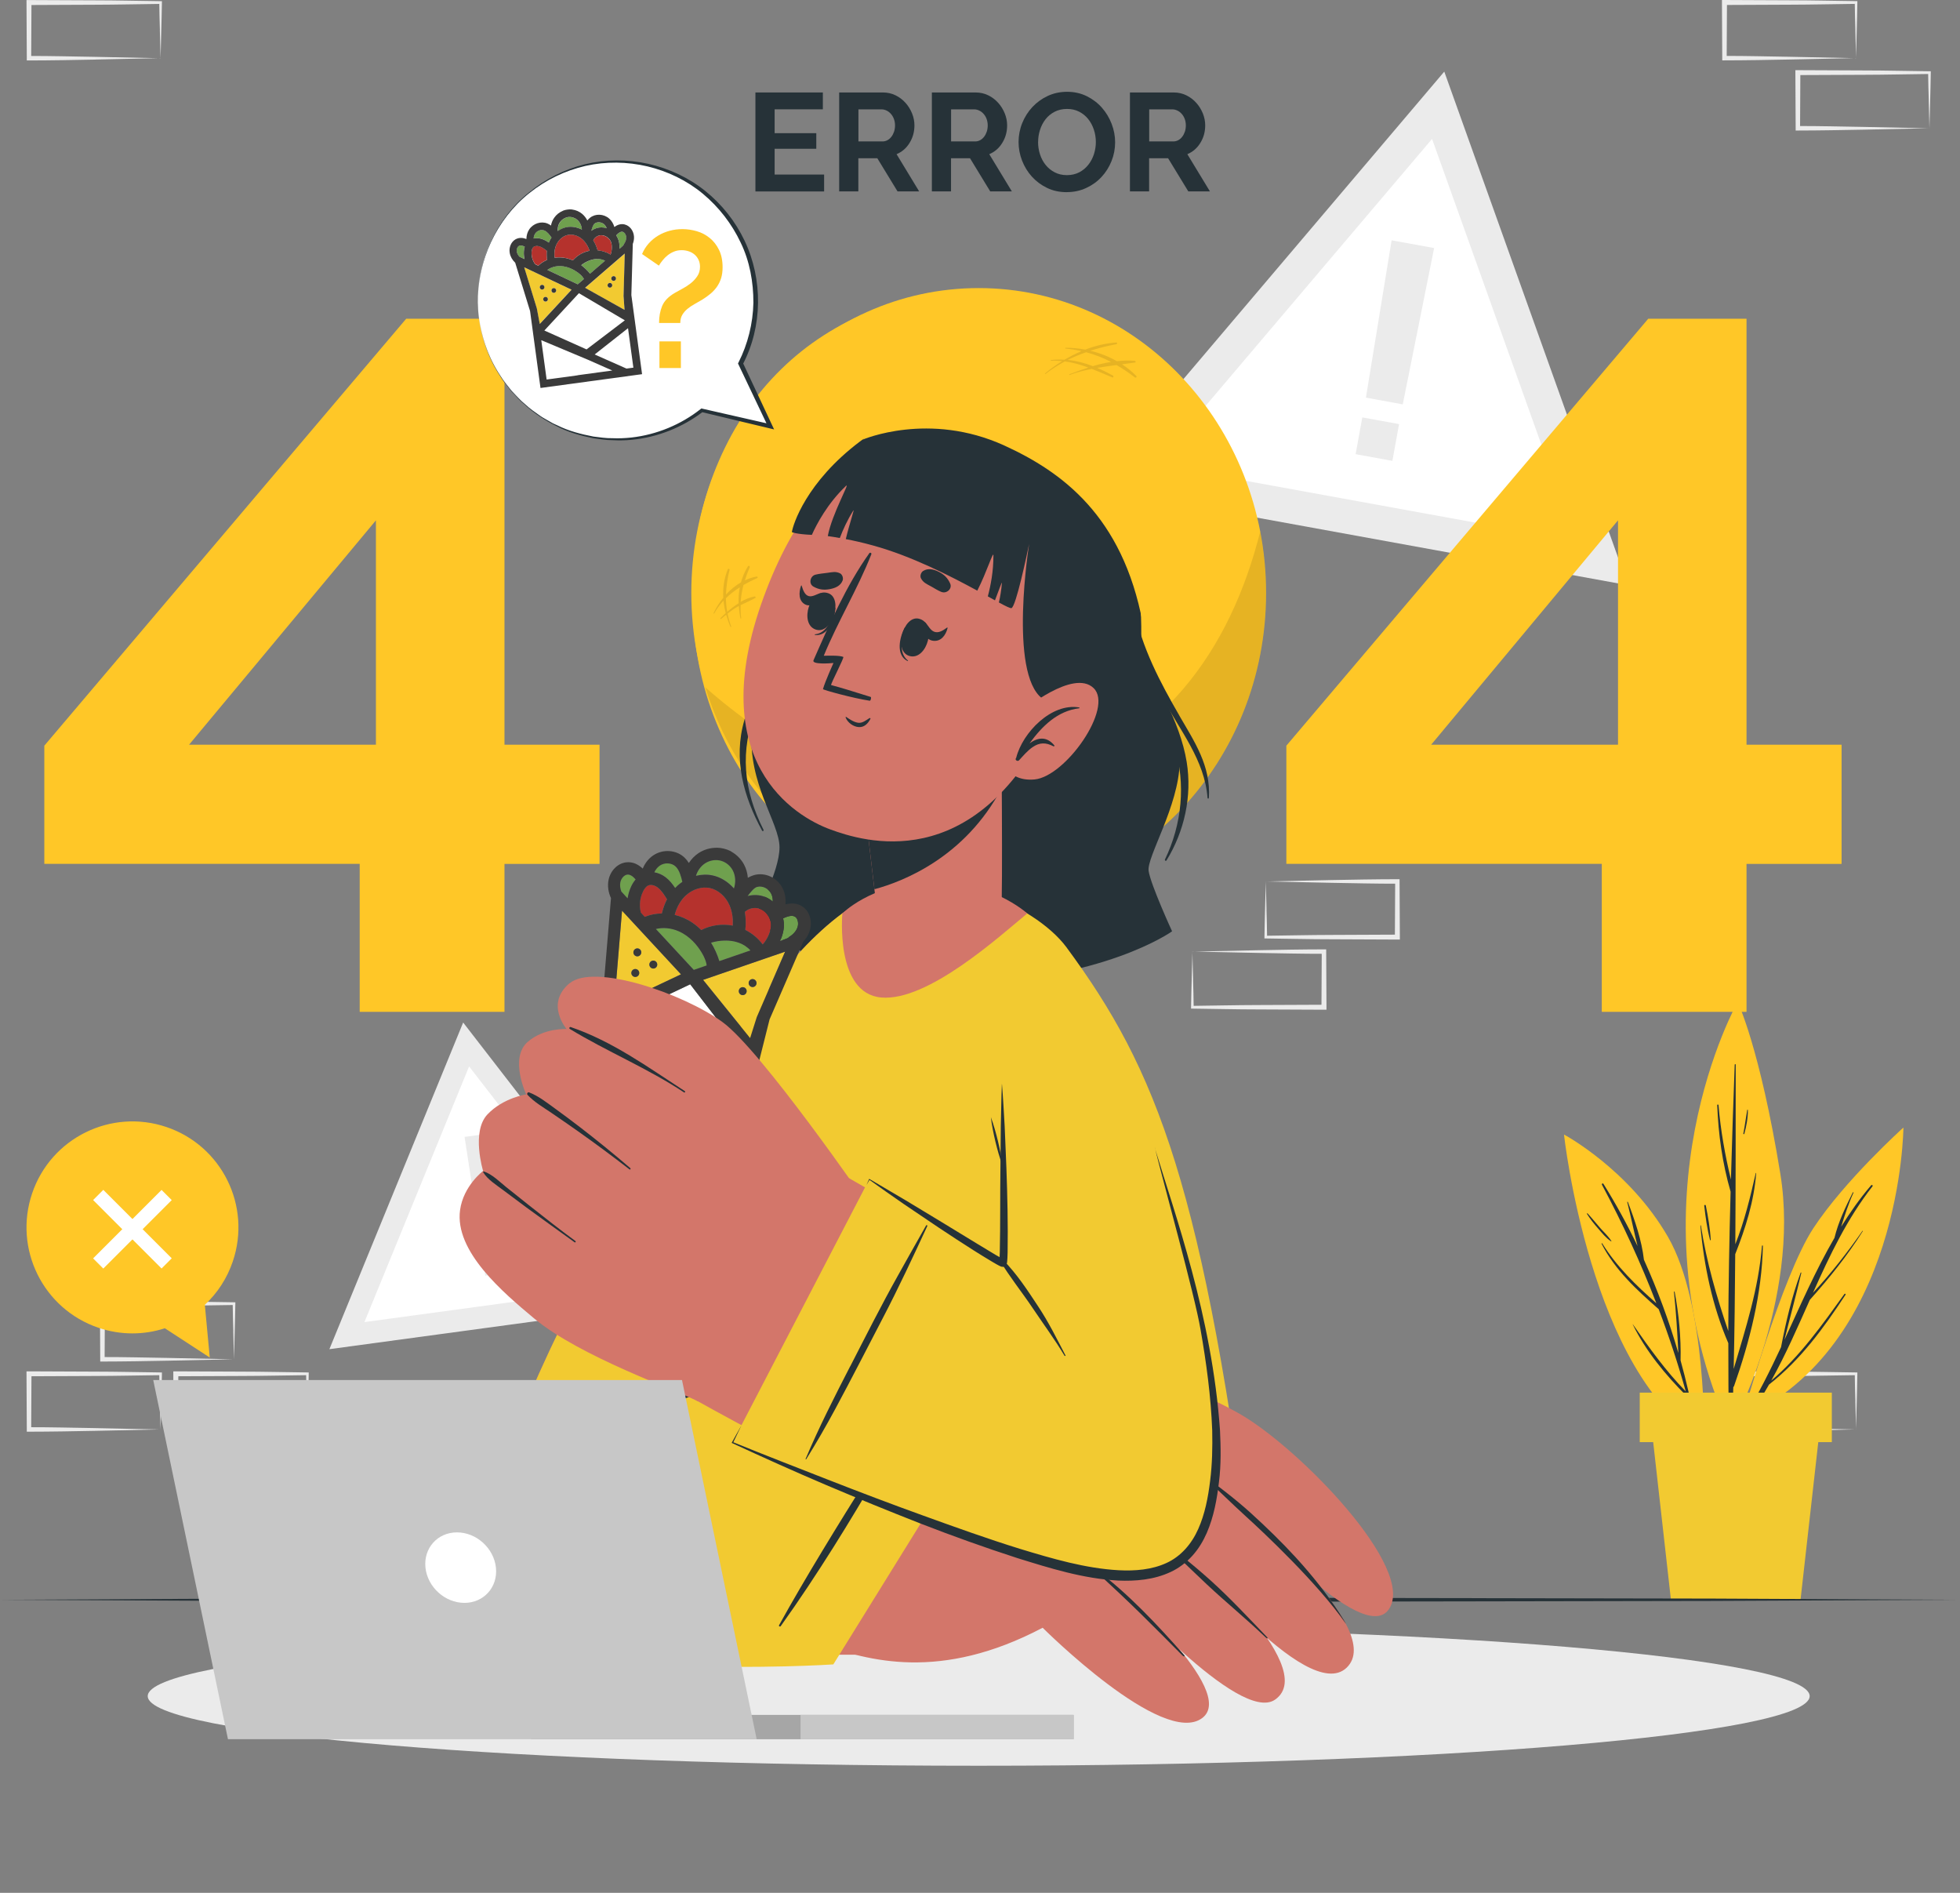 <svg width="406" height="392" viewBox="0 0 406 392" fill="none" xmlns="http://www.w3.org/2000/svg">
<rect x="0" y="0" width="406" height="392" fill="#808080" stroke="none"/>
<g clip-path="url(#clip0_1840_18846)">
<path d="M48.33 275.68C48.28 273.76 48.21 271.87 48.2 269.98L48.48 270.26C43.94 270.31 39.39 270.42 34.85 270.43L21.22 270.49L21.73 269.98L21.67 281.5L21.21 281.04C23.46 281.06 25.7 281.04 27.95 281.1L34.72 281.22L48.47 281.51L48.32 275.69L48.33 275.68ZM34.97 281.79L28.11 281.91C25.82 281.96 23.52 281.95 21.22 281.97H20.76V281.51L20.7 269.99V269.47H21.21L34.84 269.53C39.38 269.53 43.93 269.65 48.47 269.7H48.75V269.98C48.73 271.93 48.66 273.88 48.62 275.8L48.47 281.5L34.96 281.79H34.97Z" fill="#EBEBEB"/>
<path d="M33.12 290.21C33.07 288.29 33 286.4 32.99 284.51L33.27 284.79C28.73 284.84 24.18 284.95 19.64 284.96L6.01 285.02L6.52 284.51L6.46 296.03L6 295.57C8.25 295.59 10.49 295.57 12.74 295.63L19.51 295.75L33.26 296.04L33.11 290.22L33.12 290.21ZM19.76 296.32L12.9 296.44C10.61 296.49 8.31 296.48 6.01 296.5H5.55V296.04L5.49 284.52V284H6L19.63 284.06C24.17 284.06 28.72 284.18 33.26 284.23H33.54V284.51C33.52 286.46 33.45 288.41 33.41 290.33L33.26 296.03L19.75 296.32H19.76Z" fill="#EBEBEB"/>
<path d="M63.54 290.21C63.49 288.29 63.42 286.4 63.41 284.51L63.69 284.79C59.15 284.84 54.6 284.95 50.06 284.96L36.43 285.02L36.94 284.51L36.88 296.03L36.42 295.57C38.67 295.59 40.91 295.57 43.16 295.63L49.93 295.75L63.68 296.04L63.53 290.22L63.54 290.21ZM50.17 296.32L43.31 296.44C41.02 296.49 38.72 296.48 36.42 296.5H35.96V296.04L35.9 284.52V284H36.41L50.04 284.06C54.58 284.06 59.13 284.18 63.67 284.23H63.95V284.51C63.93 286.46 63.86 288.41 63.82 290.33L63.67 296.03L50.16 296.32H50.17Z" fill="#EBEBEB"/>
<path d="M384.33 290.21C384.28 288.29 384.21 286.4 384.2 284.51L384.48 284.79C379.94 284.84 375.39 284.95 370.85 284.96L357.22 285.02L357.73 284.51L357.67 296.03L357.21 295.57C359.46 295.59 361.7 295.57 363.95 295.63L370.72 295.75L384.47 296.04L384.32 290.22L384.33 290.21ZM370.96 296.32L364.1 296.44C361.81 296.49 359.51 296.48 357.21 296.5H356.75V296.04L356.69 284.52V284H357.2L370.83 284.06C375.37 284.06 379.92 284.18 384.46 284.23H384.74V284.51C384.72 286.46 384.65 288.41 384.61 290.33L384.46 296.03L370.95 296.32H370.96Z" fill="#EBEBEB"/>
<path d="M384.33 6.22C384.28 4.3 384.21 2.41 384.2 0.52L384.48 0.8C379.94 0.85 375.39 0.96 370.85 0.97L357.22 1.03L357.73 0.52L357.67 12.04L357.21 11.58C359.46 11.6 361.7 11.58 363.95 11.64L370.72 11.76L384.47 12.05L384.32 6.23L384.33 6.22ZM370.96 12.32L364.1 12.44C361.81 12.49 359.51 12.48 357.21 12.5H356.75V12.04L356.69 0.52V0H357.2L370.83 0.06C375.37 0.06 379.92 0.18 384.46 0.23H384.74V0.51C384.72 2.46 384.65 4.41 384.61 6.33L384.46 12.03L370.95 12.32H370.96Z" fill="#EBEBEB"/>
<path d="M399.53 20.74C399.48 18.82 399.41 16.93 399.4 15.04L399.68 15.32C395.14 15.37 390.59 15.48 386.05 15.49L372.42 15.55L372.93 15.04L372.87 26.56L372.41 26.1C374.66 26.12 376.9 26.1 379.15 26.16L385.92 26.28L399.67 26.57L399.52 20.75L399.53 20.74ZM386.17 26.85L379.31 26.97C377.02 27.02 374.72 27.01 372.42 27.03H371.96V26.57L371.9 15.05V14.53H372.41L386.04 14.59C390.58 14.59 395.13 14.71 399.67 14.76H399.95V15.04C399.93 16.99 399.86 18.94 399.82 20.86L399.67 26.56L386.16 26.85H386.17Z" fill="#EBEBEB"/>
<path d="M33.12 6.23C33.07 4.31 33 2.42 32.99 0.53L33.27 0.81C28.73 0.86 24.18 0.97 19.64 0.98L6.01 1.04L6.52 0.53L6.46 12.05L6 11.59C8.25 11.61 10.49 11.59 12.74 11.65L19.51 11.77L33.26 12.06L33.11 6.24L33.12 6.23ZM19.76 12.34L12.9 12.46C10.61 12.51 8.31 12.5 6.01 12.52H5.55V12.06L5.49 0.54V0.01H6L19.63 0.07C24.17 0.07 28.72 0.19 33.26 0.24H33.54V0.52C33.52 2.47 33.45 4.42 33.41 6.34L33.26 12.04L19.75 12.33L19.76 12.34Z" fill="#EBEBEB"/>
<path d="M247.131 202.89C247.181 204.81 247.251 206.7 247.261 208.59L246.981 208.31C251.521 208.26 256.071 208.15 260.611 208.14L274.241 208.08L273.731 208.59L273.791 197.07L274.251 197.53C272.001 197.51 269.761 197.53 267.511 197.47L260.741 197.35L246.991 197.06L247.141 202.88L247.131 202.89ZM260.501 196.79L267.361 196.67C269.651 196.62 271.951 196.63 274.251 196.61H274.711V197.07L274.771 208.59V209.11H274.261L260.631 209.05C256.091 209.05 251.541 208.93 247.001 208.88H246.721V208.6C246.741 206.65 246.811 204.7 246.851 202.78L247.001 197.08L260.511 196.79H260.501Z" fill="#EBEBEB"/>
<path d="M262.34 188.37C262.39 190.29 262.46 192.18 262.47 194.07L262.19 193.79C266.73 193.74 271.28 193.63 275.82 193.62L289.45 193.56L288.94 194.07L289 182.55L289.46 183.01C287.21 182.99 284.97 183.01 282.72 182.95L275.95 182.83L262.2 182.54L262.35 188.36L262.34 188.37ZM275.7 182.26L282.56 182.14C284.85 182.09 287.15 182.1 289.45 182.08H289.91V182.54L289.97 194.06V194.58H289.46L275.83 194.52C271.29 194.52 266.74 194.4 262.2 194.35H261.92V194.07C261.94 192.12 262.01 190.17 262.05 188.25L262.2 182.55L275.71 182.26H275.7Z" fill="#EBEBEB"/>
<path d="M299.171 14.83L226.091 100.96L337.221 121.19L299.171 14.83Z" fill="#EBEBEB"/>
<path d="M296.641 28.77L239.431 96.19L326.421 112.02L296.641 28.77Z" fill="white"/>
<path d="M288.261 49.77L297.071 51.37L290.571 83.74L282.941 82.35L288.261 49.77Z" fill="#EBEBEB"/>
<path d="M289.808 87.829L282.193 86.442L280.807 94.057L288.422 95.444L289.808 87.829Z" fill="#EBEBEB"/>
<path d="M95.941 211.76L68.231 279.41L140.68 269.58L95.941 211.76Z" fill="#EBEBEB"/>
<path d="M97.17 220.85L75.49 273.8L132.19 266.1L97.17 220.85Z" fill="white"/>
<path d="M96.231 235.45L101.97 234.67L104.46 255.89L99.49 256.56L96.231 235.45Z" fill="#EBEBEB"/>
<path d="M104.801 258.551L99.837 259.225L100.511 264.19L105.475 263.516L104.801 258.551Z" fill="#EBEBEB"/>
<path d="M202.73 365.68C297.794 365.68 374.86 359.224 374.86 351.26C374.86 343.296 297.794 336.84 202.73 336.84C107.665 336.84 30.6 343.296 30.6 351.26C30.6 359.224 107.665 365.68 202.73 365.68Z" fill="#EBEBEB"/>
<path d="M360.89 293.7C360.89 293.7 369.06 264.37 375.59 254.41C382.12 244.45 394.28 233.51 394.28 233.51C394.28 233.51 393.99 278.73 360.89 293.71V293.7Z" fill="#FFC727"/>
<path d="M361.48 293.2C364.28 288.65 366.66 283.85 368.93 278.99C369.94 273.78 371.16 268.54 372.99 263.57C373.02 263.48 373.16 263.53 373.13 263.62C372.05 268.25 370.78 272.85 369.64 277.47C372.94 270.33 376.07 263.1 380 256.35C380.79 253.08 382.3 249.93 383.79 246.96C383.83 246.87 383.98 246.92 383.93 247.01C382.88 249.31 382.13 251.67 381.38 254.05C383.24 251.06 385.27 248.18 387.59 245.47C387.73 245.3 388.02 245.49 387.88 245.67C382.63 252.37 379 260 375.55 267.73C379.28 263.74 382.68 259.37 385.8 254.91C385.83 254.86 385.9 254.91 385.87 254.96C382.64 260.09 378.92 264.7 374.89 269.2C372.37 274.86 369.9 280.54 366.9 285.92C372.89 280.86 377.5 274.3 382.06 267.98C382.16 267.84 382.38 267.98 382.29 268.13C377.73 275.07 373 281.6 366.44 286.74C365.1 289.09 363.66 291.39 362.05 293.59C361.78 293.95 361.24 293.58 361.47 293.19L361.48 293.2Z" fill="#263238"/>
<path d="M358.359 296.34C358.359 296.34 373.05 269.29 368.78 243.07C364.51 216.85 359.94 207.51 359.94 207.51C359.94 207.51 336.85 248.3 358.35 296.34H358.359Z" fill="#FFC727"/>
<path d="M352.33 253.82C353.5 261.39 355.56 268.48 358 275.66C358.04 266.04 358.22 256.41 358.48 246.79C356.79 240.94 355.94 234.95 355.71 228.87C355.71 228.69 355.97 228.7 355.98 228.87C356.41 234.1 357.33 239.21 358.55 244.29C358.77 236.35 359.04 228.41 359.33 220.48C359.33 220.35 359.54 220.35 359.54 220.48C359.53 232.88 359.54 245.28 359.46 257.68C361.36 252.9 362.54 247.99 363.69 242.95C363.7 242.9 363.78 242.91 363.78 242.96C363.34 248.75 361.58 254.35 359.44 259.73C359.38 267.66 359.3 275.58 359.12 283.51C361.6 275.08 364.26 266.92 364.98 258.02C364.98 257.9 365.17 257.9 365.17 258.02C364.98 267.84 362.44 277.81 359.2 287.04C359.16 287.14 359.1 287.21 359.04 287.27C358.97 290.17 358.88 293.06 358.79 295.96C358.78 296.38 358.15 296.36 358.15 295.95C358.04 290.02 358 284.1 358.01 278.17C354.71 270.55 352.95 262.06 352.22 253.83C352.22 253.76 352.34 253.74 352.35 253.81L352.33 253.82Z" fill="#263238"/>
<path d="M353.339 249.64C353.809 251.96 354.239 254.42 354.369 256.79C354.369 256.87 354.25 256.88 354.23 256.81C353.62 254.52 353.289 252.04 353.019 249.69C352.999 249.51 353.309 249.47 353.339 249.65V249.64Z" fill="#263238"/>
<path d="M361.92 229.87C361.93 229.79 362.06 229.81 362.06 229.89C362.08 231.52 361.75 233.26 361.32 234.82C361.28 234.95 361.1 234.89 361.12 234.76C361.44 233.13 361.64 231.5 361.92 229.87Z" fill="#263238"/>
<path d="M353 298.41C353 298.41 353.6 270.18 345.5 256.14C337.4 242.11 323.97 234.96 323.97 234.96C323.97 234.96 329.39 284.73 353 298.41Z" fill="#FFC727"/>
<path d="M338.239 274.27C341.649 279.17 345.029 283.9 349.199 288.16C347.579 282.39 345.709 276.71 343.589 271.13C339.049 267.15 334.549 263.02 331.759 257.58C331.719 257.49 331.839 257.42 331.889 257.5C334.879 262.32 338.889 266.19 343.099 269.9C339.869 261.51 336.099 253.33 331.829 245.35C331.719 245.15 332.019 244.97 332.139 245.17C334.729 249.33 337.089 253.64 339.209 258.06C338.449 255.04 337.839 251.96 337.069 248.96C337.049 248.88 337.169 248.85 337.199 248.92C338.639 252.69 340.069 256.86 340.529 260.89C343.359 267.15 345.749 273.61 347.659 280.21C347.449 275.98 347.189 271.76 346.749 267.54C346.749 267.46 346.879 267.44 346.889 267.52C347.769 272.21 348.229 276.97 348.119 281.74C349.289 285.95 350.269 290.2 351.059 294.49C351.079 294.6 350.909 294.66 350.879 294.54C350.439 292.74 349.959 290.96 349.479 289.18C349.449 289.17 349.419 289.18 349.389 289.14C345.049 284.79 340.919 279.83 338.209 274.28C338.199 274.25 338.239 274.23 338.249 274.25L338.239 274.27Z" fill="#263238"/>
<path d="M328.859 251.3C329.759 252.27 330.589 253.3 331.459 254.3C332.229 255.19 333.169 256.02 333.789 257.02C333.809 257.06 333.769 257.11 333.729 257.08C332.689 256.42 331.849 255.35 331.039 254.42C330.179 253.45 329.419 252.49 328.729 251.39C328.679 251.31 328.789 251.22 328.859 251.29V251.3Z" fill="#263238"/>
<path d="M377.06 294.97L376.04 304.02L372.96 331.38H346.13L343.05 304.02L342.03 294.97H377.06Z" fill="#F2CA31"/>
<path d="M339.66 298.66H379.45V288.41H339.66V298.66Z" fill="#F2CA31"/>
<path d="M405.46 331.31L354.77 331.55L304.09 331.64L202.73 331.8L101.36 331.64L50.68 331.55L0 331.31L50.68 331.06L101.36 330.97L202.73 330.81L304.09 330.97L354.77 331.06L405.46 331.31Z" fill="#263238"/>
<path d="M74.51 209.54V178.9H9.18V154.43L84.14 66.01H104.5V154.23H124.19V178.91H104.5V209.55H74.52L74.51 209.54ZM39.16 154.23H77.87V107.76L39.16 154.23Z" fill="#FFC727"/>
<path d="M331.8 209.54V178.9H266.46V154.43L341.42 66.01H361.78V154.23H381.47V178.91H361.78V209.55H331.8V209.54ZM296.45 154.23H335.16V107.76L296.45 154.23Z" fill="#FFC727"/>
<path d="M258.89 123.18C258.89 132.23 257.43 140.56 254.53 148.16C251.62 155.77 247.59 162.35 242.45 167.9C237.3 173.45 231.19 177.77 224.1 180.85C217.01 183.93 209.37 185.48 201.16 185.48C192.95 185.48 185.12 183.94 178.11 180.85C171.1 177.77 165.02 173.45 159.87 167.9C154.72 162.35 150.7 155.77 147.79 148.16C144.88 140.55 143.43 132.22 143.43 123.18C143.43 114.14 144.88 105.8 147.79 98.2C150.7 90.59 154.73 84.01 159.87 78.46C165.02 72.91 171.09 68.56 178.11 65.4C185.12 62.25 192.8 60.67 201.16 60.67C209.52 60.67 217.01 62.25 224.1 65.4C231.18 68.56 237.3 72.91 242.45 78.46C247.6 84.01 251.62 90.59 254.53 98.2C257.44 105.81 258.89 114.14 258.89 123.18ZM228.68 123.18C228.68 117.7 228.01 112.66 226.67 108.07C225.33 103.48 223.42 99.54 220.96 96.25C218.5 92.96 215.59 90.42 212.23 88.64C208.87 86.86 205.18 85.97 201.15 85.97C197.12 85.97 193.21 86.86 189.85 88.64C186.49 90.42 183.58 92.96 181.12 96.25C178.66 99.54 176.76 103.48 175.41 108.07C174.07 112.66 173.4 117.7 173.4 123.18C173.4 128.66 174.07 133.67 175.41 138.19C176.75 142.71 178.65 146.62 181.12 149.91C183.58 153.2 186.49 155.74 189.85 157.52C193.21 159.3 196.97 160.19 201.15 160.19C205.33 160.19 208.87 159.3 212.23 157.52C215.59 155.74 218.5 153.2 220.96 149.91C223.42 146.62 225.32 142.71 226.67 138.19C228.01 133.67 228.68 128.66 228.68 123.18Z" fill="#FFC727"/>
<path d="M170.71 36.16V39.65H156.479V19.15H170.449V22.64H160.46V27.58H169.089V30.81H160.46V36.15H170.71V36.16Z" fill="#263238"/>
<path d="M173.829 39.65V19.15H182.899C183.839 19.15 184.709 19.35 185.509 19.74C186.309 20.13 186.999 20.66 187.569 21.3C188.149 21.94 188.599 22.68 188.929 23.49C189.259 24.31 189.419 25.13 189.419 25.96C189.419 27.29 189.089 28.5 188.419 29.58C187.759 30.67 186.859 31.45 185.719 31.93L190.399 39.64H185.919L181.729 32.77H177.799V39.64H173.819L173.829 39.65ZM177.809 29.29H182.809C183.179 29.29 183.519 29.2 183.829 29.03C184.149 28.86 184.419 28.62 184.649 28.32C184.879 28.02 185.059 27.67 185.199 27.27C185.329 26.87 185.399 26.43 185.399 25.97C185.399 25.51 185.319 25.05 185.169 24.64C185.019 24.24 184.809 23.88 184.549 23.59C184.289 23.29 183.989 23.06 183.659 22.9C183.319 22.74 182.979 22.65 182.639 22.65H177.819V29.29H177.809Z" fill="#263238"/>
<path d="M193.03 39.65V19.15H202.1C203.04 19.15 203.91 19.35 204.71 19.74C205.51 20.13 206.2 20.66 206.77 21.3C207.35 21.94 207.8 22.68 208.13 23.49C208.46 24.31 208.62 25.13 208.62 25.96C208.62 27.29 208.29 28.5 207.62 29.58C206.96 30.67 206.06 31.45 204.92 31.93L209.6 39.64H205.12L200.93 32.77H197V39.64H193.02L193.03 39.65ZM197.01 29.29H202.01C202.38 29.29 202.72 29.2 203.03 29.03C203.35 28.86 203.62 28.62 203.85 28.32C204.08 28.02 204.26 27.67 204.4 27.27C204.53 26.87 204.6 26.43 204.6 25.97C204.6 25.51 204.52 25.05 204.37 24.64C204.22 24.23 204.01 23.88 203.75 23.59C203.49 23.29 203.19 23.06 202.85 22.9C202.51 22.74 202.17 22.65 201.83 22.65H197.01V29.29Z" fill="#263238"/>
<path d="M220.979 39.8C219.479 39.8 218.119 39.51 216.899 38.92C215.679 38.33 214.629 37.55 213.749 36.58C212.869 35.61 212.199 34.5 211.709 33.25C211.229 32 210.989 30.72 210.989 29.41C210.989 28.1 211.239 26.74 211.749 25.48C212.259 24.23 212.959 23.12 213.859 22.16C214.759 21.2 215.819 20.43 217.049 19.86C218.279 19.29 219.619 19.01 221.059 19.01C222.499 19.01 223.889 19.31 225.119 19.92C226.339 20.53 227.389 21.32 228.249 22.3C229.109 23.28 229.789 24.4 230.269 25.65C230.749 26.9 230.989 28.17 230.989 29.46C230.989 30.83 230.739 32.13 230.239 33.37C229.739 34.61 229.049 35.71 228.159 36.66C227.279 37.61 226.219 38.37 224.979 38.94C223.749 39.51 222.409 39.79 220.969 39.79L220.979 39.8ZM215.029 29.4C215.029 30.29 215.159 31.14 215.429 31.97C215.699 32.8 216.089 33.53 216.599 34.16C217.109 34.8 217.739 35.31 218.479 35.69C219.219 36.08 220.059 36.27 221.009 36.27C221.959 36.27 222.819 36.07 223.569 35.68C224.309 35.29 224.939 34.76 225.449 34.11C225.959 33.46 226.349 32.72 226.609 31.9C226.869 31.08 226.999 30.25 226.999 29.4C226.999 28.55 226.859 27.66 226.579 26.83C226.299 26 225.909 25.27 225.399 24.64C224.889 24 224.259 23.5 223.519 23.12C222.779 22.74 221.949 22.56 221.019 22.56C220.089 22.56 219.199 22.76 218.449 23.15C217.699 23.54 217.069 24.06 216.569 24.71C216.069 25.35 215.689 26.09 215.429 26.9C215.169 27.72 215.039 28.55 215.039 29.4H215.029Z" fill="#263238"/>
<path d="M234.06 39.65V19.15H243.13C244.07 19.15 244.94 19.35 245.74 19.74C246.54 20.13 247.23 20.66 247.8 21.3C248.38 21.94 248.83 22.68 249.16 23.49C249.49 24.31 249.65 25.13 249.65 25.96C249.65 27.29 249.32 28.5 248.65 29.58C247.99 30.67 247.09 31.45 245.95 31.93L250.63 39.64H246.15L241.96 32.77H238.03V39.64H234.05L234.06 39.65ZM238.04 29.29H243.04C243.41 29.29 243.75 29.2 244.07 29.03C244.39 28.86 244.66 28.62 244.89 28.32C245.12 28.02 245.3 27.67 245.44 27.27C245.57 26.87 245.64 26.43 245.64 25.97C245.64 25.51 245.56 25.05 245.41 24.64C245.26 24.23 245.05 23.88 244.79 23.59C244.53 23.29 244.23 23.06 243.89 22.9C243.55 22.74 243.21 22.65 242.87 22.65H238.05V29.29H238.04Z" fill="#263238"/>
<path d="M202.73 185.96C235.608 185.96 262.26 157.687 262.26 122.81C262.26 87.933 235.608 59.66 202.73 59.66C169.853 59.66 143.2 87.933 143.2 122.81C143.2 157.687 169.853 185.96 202.73 185.96Z" fill="#FFC727"/>
<path opacity="0.1" d="M262.251 122.82C262.251 157.7 235.601 185.97 202.721 185.97C176.261 185.97 153.851 167.66 146.101 142.34C158.511 153.31 182.731 169.85 210.361 163.27C240.881 156 255.021 133.99 261.041 110.09C261.831 114.2 262.251 118.46 262.251 122.82Z" fill="black"/>
<path opacity="0.1" d="M235.38 77.86C234.47 76.94 233.48 76.14 232.42 75.44C233.32 75.32 234.22 75.21 235.11 75.08C235.32 75.05 235.25 74.75 235.06 74.73C233.81 74.62 232.58 74.67 231.35 74.8C229.63 73.81 227.77 73.09 225.84 72.64C227.59 72.08 229.4 71.63 231.29 71.27C231.48 71.23 231.44 70.92 231.24 70.93C229.02 71.08 226.86 71.61 224.8 72.4C223.46 72.15 222.1 72.02 220.73 72.02C220.62 72.02 220.62 72.18 220.73 72.19C221.87 72.29 222.95 72.48 224.02 72.72C222.81 73.23 221.63 73.83 220.5 74.5C219.58 74.44 218.66 74.45 217.72 74.56C217.62 74.57 217.62 74.72 217.72 74.71C218.5 74.67 219.26 74.71 220.01 74.79C218.77 75.56 217.58 76.41 216.47 77.33C216.39 77.39 216.5 77.5 216.58 77.44C217.88 76.43 219.21 75.59 220.58 74.85C222.26 75.07 223.86 75.53 225.44 76.12C224.12 76.54 222.81 77.02 221.52 77.51C221.44 77.54 221.47 77.68 221.56 77.65C223.07 77.09 224.61 76.7 226.16 76.39C227.57 76.94 228.97 77.56 230.4 78.16C230.61 78.25 230.75 77.9 230.56 77.79C229.49 77.2 228.4 76.66 227.28 76.19C228.61 75.96 229.94 75.78 231.28 75.6C232.58 76.35 233.84 77.2 235.08 78.16C235.29 78.32 235.57 78.06 235.37 77.87L235.38 77.86ZM226.37 75.82C224.69 75.18 222.95 74.71 221.17 74.54C222.41 73.92 223.68 73.41 224.99 72.95C226.79 73.43 228.51 74.11 230.15 74.96C228.88 75.16 227.61 75.45 226.37 75.82Z" fill="black"/>
<path opacity="0.1" d="M156.86 119.73C157.06 119.64 156.91 119.37 156.72 119.4C155.88 119.54 155.08 119.83 154.3 120.19C154.58 119.29 154.91 118.39 155.29 117.51C155.4 117.26 155.07 117.05 154.92 117.29C154.26 118.36 153.8 119.47 153.48 120.61C152.34 121.27 151.29 122.13 150.39 123.12C150.44 121.45 150.69 119.77 151.12 118.03C151.18 117.78 150.83 117.7 150.74 117.93C149.98 119.82 149.71 121.81 149.82 123.8C149.01 124.8 148.32 125.88 147.81 126.97C147.77 127.06 147.89 127.14 147.94 127.05C148.51 126.03 149.16 125.16 149.87 124.38C149.95 125.25 150.11 126.12 150.33 126.97C149.95 127.32 149.58 127.67 149.24 128.02C149.14 128.12 149.29 128.26 149.39 128.17C149.72 127.87 150.07 127.6 150.42 127.31C150.66 128.16 150.95 129 151.31 129.81C151.35 129.9 151.51 129.84 151.47 129.74C151.13 128.84 150.89 127.95 150.71 127.07C151.41 126.52 152.12 126.01 152.9 125.57C152.95 125.54 152.99 125.53 153.04 125.5C153.1 126.35 153.2 127.2 153.38 128.05C153.4 128.16 153.55 128.11 153.54 128.01C153.41 127.1 153.39 126.21 153.42 125.32C154.42 124.81 155.46 124.4 156.44 123.85C156.62 123.75 156.49 123.49 156.3 123.52C155.32 123.71 154.35 124.11 153.43 124.64C153.51 123.46 153.71 122.3 154.01 121.15C154.9 120.64 155.84 120.17 156.84 119.72L156.86 119.73ZM150.64 126.71C150.47 125.77 150.38 124.83 150.37 123.89C151.24 123.03 152.2 122.29 153.24 121.64C153.03 122.72 152.96 123.82 153 124.93C152.16 125.46 151.37 126.07 150.64 126.71Z" fill="black"/>
<path d="M178.71 94.58C168.27 101.69 163.1 110.96 163.72 121.28C164.34 131.6 156.61 139.84 155.73 151.1C154.85 162.36 161.47 170.34 161.47 175.48C161.47 180.62 156.39 189.69 156.39 189.69C156.39 189.69 167.46 204.16 197.95 203.68C228.44 203.2 242.79 192.87 242.79 192.87C242.79 192.87 238.37 183.26 237.93 180.38C237.49 177.5 244.17 166.96 244.36 157.93C244.55 148.9 236.44 136.72 236.41 132.24C236.38 127.76 237.35 102.29 217.99 92.92C198.63 83.55 182.06 92.29 178.7 94.58H178.71Z" fill="#263238"/>
<path d="M167 126.35C167.21 125.9 166.67 125.37 166.33 125.79C161.08 132.07 156.54 141.03 154.19 149.14C151.84 157.23 154.02 164.97 157.87 172.04C157.98 172.24 158.26 172.06 158.16 171.86C154 163.58 153.18 155.5 156.67 146.76C159.53 139.58 163.79 133.3 167.01 126.36L167 126.35Z" fill="#263238"/>
<path d="M245.81 157.78C244.44 149.35 239.23 141.01 235.4 133.67C235.2 133.28 234.57 133.54 234.72 133.98C237.09 141.04 241.1 147.42 243.28 154.53C245.68 162.38 244.82 170.72 241.32 177.98C241.21 178.21 241.51 178.4 241.64 178.18C245.32 172.19 246.97 164.92 245.81 157.77V157.78Z" fill="#263238"/>
<path d="M244.301 148.2C240.371 141.4 236.451 134.05 234.951 126.11C234.921 125.93 234.671 126.01 234.701 126.19C235.901 132.85 237.831 138.77 240.921 144.67C244.371 151.26 249.551 157.38 250.131 165.25C250.141 165.44 250.391 165.43 250.411 165.25C250.831 158.6 247.411 153.59 244.301 148.22V148.2Z" fill="#263238"/>
<path d="M164.49 198.54C130.91 237.62 90.79 317.72 100.33 332.74C110.96 349.47 159.42 293.81 157.68 291.36C156.2 289.27 171.46 241.51 182.53 206.58C193.59 171.68 172.79 188.88 164.48 198.55L164.49 198.54Z" fill="#D3766A"/>
<path d="M164.49 198.54C130.91 237.62 90.79 317.72 100.33 332.74C110.96 349.47 159.42 293.81 157.68 291.36C156.2 289.27 171.46 241.51 182.53 206.58C193.59 171.68 172.79 188.88 164.48 198.55L164.49 198.54Z" fill="#F2CA31"/>
<path d="M132.411 328.52L138.251 291.14C138.251 291.14 124.471 267.08 132.461 249.81C136.501 241.06 164.171 198.32 179.071 187.51C193.051 177.36 214.391 187.35 220.911 196.18C239.641 221.57 249.341 245.65 259.801 328.52H132.411Z" fill="#F2CA31"/>
<path d="M154.731 214.37C151.901 218.25 149.161 222.19 146.461 226.16C147.201 224.61 147.941 223.07 148.661 221.52C148.711 221.41 148.551 221.32 148.491 221.43C147.491 223.37 146.561 225.34 145.661 227.32C142.051 232.66 138.551 238.08 135.171 243.56C133.741 245.89 132.421 248.26 131.451 250.82C130.511 253.3 129.931 255.92 129.631 258.55C129.321 261.19 129.301 263.84 129.501 266.48C129.711 269.21 130.041 271.9 130.651 274.57C131.341 277.58 132.281 280.57 133.501 283.41C134.101 284.8 134.741 286.19 135.431 287.54C136.061 288.77 137.341 291.29 137.321 291.39C137.061 292.79 136.801 293.76 136.621 294.94C136.441 296.14 136.261 297.33 136.081 298.53C135.721 300.92 135.371 303.31 135.021 305.71C134.321 310.46 133.731 315.21 133.141 319.98C132.801 322.71 132.621 325.47 132.241 328.2C132.221 328.31 132.391 328.35 132.411 328.24C132.801 325.86 133.391 323.52 133.821 321.15C134.251 318.78 134.691 316.41 135.141 314.04C136.041 309.25 136.741 304.42 137.491 299.6C137.701 298.27 137.911 296.94 138.111 295.61C138.321 294.29 138.671 292.51 138.621 291.17C138.621 291.17 134.351 282.41 132.701 276.26C132.001 273.68 131.291 271 131.011 268.34C130.731 265.73 130.701 263.09 130.911 260.47C131.121 257.85 131.621 255.25 132.421 252.74C133.251 250.16 134.441 247.75 135.771 245.39C138.561 240.44 141.511 235.58 144.521 230.76C147.921 225.29 151.371 219.85 154.891 214.46C154.951 214.37 154.811 214.3 154.741 214.38L154.731 214.37Z" fill="#263238"/>
<path d="M181.12 286.47C175.18 286.84 169.21 287.4 163.38 288.65C160.48 289.27 157.63 290.02 154.78 290.83C153.36 291.24 151.93 291.59 150.5 291.94C149.03 292.3 147.45 292.62 145.92 292.61C145.78 292.61 145.78 292.81 145.92 292.82C147.4 292.92 148.81 293.01 150.3 292.92C151.71 292.83 153.12 292.59 154.5 292.3C157.45 291.7 160.37 290.97 163.31 290.34C169.24 289.07 175.18 287.8 181.19 286.97C181.47 286.93 181.42 286.46 181.14 286.48L181.12 286.47Z" fill="#263238"/>
<path d="M195.58 292.33C190.73 291.64 185.78 291.16 180.89 291.02C178.43 290.95 175.98 291.02 173.52 291.16C172.35 291.23 171.17 291.31 170 291.41C168.71 291.52 167.44 291.8 166.15 291.9C166.02 291.9 166.01 292.12 166.15 292.11C167.37 292.06 168.6 292.21 169.82 292.23C171.05 292.25 172.27 292.26 173.5 292.28C175.95 292.32 178.41 292.39 180.86 292.41C185.78 292.44 190.67 292.53 195.58 292.73C195.85 292.74 195.84 292.36 195.59 292.33H195.58Z" fill="#263238"/>
<path d="M101.13 334.41C111.3 344.34 133.5 342.39 189.85 342.73C197.65 342.78 212.78 287.84 204.46 287.36C193.98 286.76 153.15 286.69 150.17 287.07C124.99 290.21 94.23 327.68 101.13 334.42V334.41Z" fill="#D3766A"/>
<path d="M185.559 288.47C185.559 288.47 207.359 282.03 219.859 282.19C236.599 282.4 250.959 289.48 256.799 292.81C268.989 299.76 293.659 324.99 287.629 333.36C282.169 340.94 258.259 313.88 258.259 313.88C258.259 313.88 287.189 337.45 278.949 345.37C270.699 353.29 244.729 320.29 244.729 320.29C244.729 320.29 273.919 345.17 264.119 351.99C256.719 357.14 231.509 328.59 231.509 328.59C231.509 328.59 256.449 350.15 249.059 355.78C240.899 362 215.979 337.1 215.979 337.1C194.799 348.25 179.909 343.99 169.769 340.36C167.319 339.48 185.559 288.47 185.559 288.47Z" fill="#D3766A"/>
<path d="M248.77 305.08C252.27 307.73 255.83 310.38 259.08 313.33C262.33 316.28 265.48 319.34 268.45 322.58C275.72 330.52 279.03 336.63 278.78 336.27C272.97 327.87 261.5 317.14 258.24 314.19C255 311.25 251.9 308.14 248.65 305.2C248.57 305.13 248.68 305.02 248.77 305.08Z" fill="#263238"/>
<path d="M237.91 316.63C242.23 320.2 246.65 323.59 250.82 327.35C254.96 331.09 258.57 335.01 262.45 339.03C262.75 339.34 262.48 339.4 262.17 339.1C258.14 335.24 254.11 331.98 250.03 328.16C245.97 324.36 242.02 320.37 237.82 316.72C237.75 316.66 237.85 316.57 237.91 316.62V316.63Z" fill="#263238"/>
<path d="M226.81 324.87C233.69 329.99 239.63 336.37 245.29 342.77C245.57 343.09 245.22 343.13 244.91 342.82C238.88 336.75 234.19 331.95 226.62 325.11C226.5 325 226.65 324.76 226.8 324.87H226.81Z" fill="#263238"/>
<path d="M211.5 281.97L172.62 344.69C172.62 344.69 109.87 348.84 100.48 333.43C91.09 318.03 135.17 287.71 150.08 286.99C165 286.27 211.5 281.97 211.5 281.97Z" fill="#F2CA31"/>
<path d="M127.1 297.35C130.34 294.42 139.7 287.24 150.08 286.99C150.2 286.99 150.22 287.15 150.11 287.17C141.76 288.57 130.58 294.9 127.21 297.48C127.12 297.55 127.02 297.42 127.1 297.35Z" fill="#263238"/>
<path d="M161.73 336.75C177.03 315.37 189.88 290.57 192.42 286.41C192.54 286.21 192.21 286.04 192.1 286.25C189.82 290.46 172.07 317.21 161.38 336.57C161.26 336.79 161.59 336.96 161.73 336.75Z" fill="#263238"/>
<path d="M207.41 187.94C206.61 190.26 190.77 207.36 180.28 203.99C172.9 201.63 181.27 185.38 181.27 185.38L178.69 163.4L207.42 149.08C207.42 149.08 207.74 186.94 207.41 187.93V187.94Z" fill="#D3766A"/>
<path d="M207.479 163.23C199.929 177.5 187.179 182.53 181.129 184.16L178.689 163.41L207.419 149.09C207.419 149.09 207.449 155.48 207.479 163.23Z" fill="#263238"/>
<path d="M158.16 123.741C145.68 157.771 164.65 169.091 171.99 171.771C178.65 174.211 201.66 181.651 217.59 149.091C233.52 116.531 221.64 99.971 206.7 93.591C191.75 87.21 170.64 89.701 158.16 123.731V123.741Z" fill="#D3766A"/>
<path d="M168.92 119.011C169.75 118.801 170.55 118.751 171.4 118.631C172.35 118.501 173.1 118.291 174 118.731C174.48 118.961 174.73 119.711 174.55 120.201C174.12 121.351 173 121.801 171.86 122.011C170.62 122.241 169.61 122.101 168.51 121.491C167.44 120.901 167.82 119.281 168.92 119.011Z" fill="#263238"/>
<path d="M195 122.591C194.21 122.261 193.54 121.821 192.79 121.401C191.95 120.941 191.23 120.651 190.77 119.761C190.52 119.281 190.77 118.531 191.22 118.251C192.25 117.591 193.42 117.901 194.46 118.421C195.58 118.981 196.31 119.701 196.82 120.841C197.32 121.951 196.04 123.021 195 122.581V122.591Z" fill="#263238"/>
<path d="M187.451 129.92C187.501 129.84 187.601 130.09 187.561 130.19C186.731 132.52 186.181 135.32 188.061 136.78C188.121 136.83 188.071 136.94 188.001 136.9C185.521 135.71 186.291 131.99 187.451 129.92Z" fill="#263238"/>
<path d="M190.331 128.13C194.201 129.05 192.081 136.73 188.491 135.88C184.961 135.04 187.081 127.36 190.331 128.13Z" fill="#263238"/>
<path d="M191.73 128.96C192.28 129.58 192.73 130.53 193.51 130.83C194.42 131.18 195.35 130.57 196.17 129.97C196.26 129.91 196.3 129.99 196.28 130.09C195.9 131.57 194.91 132.92 193.27 132.7C191.78 132.5 191.1 130.91 191.14 129.33C191.14 129.04 191.5 128.7 191.72 128.95L191.73 128.96Z" fill="#263238"/>
<path d="M173.05 125.92C173.05 125.82 172.83 125.98 172.81 126.08C172.25 128.48 171.2 131.14 168.83 131.36C168.76 131.36 168.73 131.49 168.81 131.5C171.54 131.84 172.9 128.29 173.05 125.92Z" fill="#263238"/>
<path d="M171.58 122.86C167.82 121.54 165.46 129.15 168.94 130.37C172.37 131.57 174.73 123.96 171.58 122.86Z" fill="#263238"/>
<path d="M169.84 122.87C169.11 123.09 168.29 123.63 167.56 123.46C166.71 123.26 166.35 122.24 166.06 121.29C166.03 121.19 165.95 121.24 165.92 121.34C165.43 122.78 165.44 124.45 166.75 125.16C167.95 125.81 169.27 124.85 170.07 123.51C170.22 123.26 170.14 122.79 169.85 122.88L169.84 122.87Z" fill="#263238"/>
<path d="M180.09 148.73C179.39 149.16 178.63 149.81 177.74 149.68C176.89 149.56 175.99 148.96 175.29 148.48C175.22 148.43 175.13 148.5 175.16 148.58C175.57 149.65 176.76 150.52 177.92 150.58C179.05 150.64 179.81 149.82 180.3 148.88C180.37 148.75 180.2 148.66 180.09 148.72V148.73Z" fill="#263238"/>
<path d="M172.65 137.29C172.65 137.29 170.95 141.04 170.47 142.71C170.43 142.87 176.71 144.6 180.16 145.12C180.37 145.15 180.54 144.39 180.35 144.33C175.67 142.88 174.78 142.58 172.15 141.87C172.17 141.37 174.94 136.13 174.68 136.04C173.79 135.7 171.81 135.8 170.64 135.8C173.59 128.62 177.66 121.98 180.49 114.79C180.59 114.53 180.23 114.34 180.08 114.56C175.32 121.22 171.74 129.4 168.51 136.74C168.1 137.65 171.9 137.39 172.65 137.3V137.29Z" fill="#263238"/>
<path d="M217.38 145.4C208.84 143.04 212.66 115.98 213.17 112.67C212.74 114.74 210.44 125.71 209.51 125.94C209.27 125.99 208.36 125.56 206.93 124.78H206.91C207.2 123.54 207.42 122.18 207.53 120.8C207.6 120.18 206.99 122.06 206.1 124.33C205.64 124.08 205.16 123.79 204.62 123.51C205.24 121.18 205.79 118.24 205.78 115.03C205.78 113.94 204.39 118.51 202.44 122.32C196.88 119.3 188.81 115.15 180.85 112.97C178.72 112.38 176.86 111.96 175.2 111.65C175.96 108.43 177.14 105.09 176.73 105.77C175.52 107.7 174.61 109.71 173.96 111.42C173.06 111.26 172.22 111.12 171.47 111.02C172.33 106.42 176.22 99.69 175.23 100.63C171.42 104.27 169.19 108.49 168.17 110.77C164.93 110.63 164.03 110.21 164.03 110.21C164.23 108.72 166.96 99.86 178.12 91.44C191.81 81.11 216.41 84.5 224.79 103C224.79 103 233.2 111.88 232.27 122.74C231.35 133.57 222.32 146.77 217.39 145.41L217.38 145.4Z" fill="#263238"/>
<path d="M211.72 147.28C211.72 147.28 222.32 138.43 226.53 142.5C230.75 146.57 220.71 160.84 214.3 161.42C207.9 162.01 207.24 156.09 207.24 156.09L211.71 147.28H211.72Z" fill="#D3766A"/>
<path d="M223.55 146.521C223.65 146.541 223.63 146.671 223.54 146.681C219.01 147.231 215.84 150.421 213.27 153.941C214.89 152.761 216.77 152.381 218.4 154.371C218.49 154.471 218.34 154.611 218.23 154.561C216.66 153.751 215.37 153.711 213.88 154.741C212.82 155.471 211.95 156.521 211.08 157.461C210.79 157.771 210.18 157.401 210.44 157.021C210.46 156.991 210.48 156.961 210.5 156.931C211.81 151.701 217.82 145.521 223.55 146.511V146.521Z" fill="#263238"/>
<path d="M178.69 91.05C178.69 91.05 192.4 85.11 208.07 92.28C219.85 97.67 232.54 106.77 236.72 129.1C236.72 129.1 242.01 104.22 224.16 91.7C201.74 75.97 183.48 85.99 178.69 91.05Z" fill="#FFC727"/>
<path d="M158.49 185.75C159.07 185.98 159.6 186.31 160.08 186.72C160.1 186.14 159.99 185.57 159.75 185.08C159.19 183.98 157.89 183.38 156.8 183.69C156.21 183.86 155.5 184.73 154.87 185.56C156.05 185.25 157.33 185.29 158.49 185.75Z" fill="#6FA04E"/>
<path d="M147.3 195.23C148.01 196.38 148.59 197.66 149.02 199.04L155.45 196.83C154.82 196.12 153.96 195.55 152.98 195.21C151.75 194.78 150.34 194.67 148.79 194.9C148.25 194.98 147.76 195.09 147.32 195.23H147.3Z" fill="#6FA04E"/>
<path d="M130.78 183.48C131.03 182.96 131.33 182.5 131.65 182.12C131.02 181.4 130.45 181.07 129.91 181.13C129.28 181.21 128.66 181.9 128.49 182.72C128.37 183.32 128.45 184 128.71 184.67L129.98 186.05C130.12 185.16 130.38 184.3 130.77 183.49L130.78 183.48Z" fill="#6FA04E"/>
<path d="M137.92 181.7C138.73 182.33 139.34 183.11 139.85 183.89C140.01 183.72 140.18 183.55 140.35 183.39C140.66 183.11 140.99 182.85 141.34 182.62C141.08 181.49 140.73 180.2 139.97 179.46C139.14 178.65 137.68 178.57 136.65 179.27C136.18 179.59 135.8 180.08 135.54 180.63C136.36 180.76 137.19 181.12 137.92 181.69V181.7Z" fill="#6FA04E"/>
<path d="M152.039 183.99C152.449 182.76 152.379 181.36 151.799 180.25C151.299 179.31 150.449 178.6 149.479 178.29C149.409 178.27 149.339 178.25 149.269 178.23C149.199 178.21 149.129 178.19 149.059 178.18C148.039 177.99 146.939 178.21 146.039 178.8C145.159 179.38 144.509 180.32 144.189 181.36C145.329 181.08 146.499 181.04 147.609 181.27C149.289 181.62 150.859 182.6 152.059 183.98L152.039 183.99Z" fill="#6FA04E"/>
<path d="M138.23 222.71L154.13 218.34L142.97 203.85L127.21 211.32L138.23 222.71Z" fill="white"/>
<path d="M157.5 188.25C156.41 187.82 155.1 188.08 154.29 188.85C154.5 190.03 154.53 191.28 154.39 192.58C155.8 193.29 157.04 194.32 157.99 195.59C159.01 194.5 159.82 192.55 159.71 191.36C159.59 190 158.68 188.73 157.5 188.26V188.25Z" fill="#B5322D"/>
<path d="M145.25 192.61C147.26 191.59 149.58 191.26 151.79 191.69C151.86 190.39 151.73 188.88 151.1 187.45C150.29 185.62 148.74 184.26 147.04 183.91C145.4 183.57 143.52 184.13 142.13 185.39C141.01 186.4 140.2 187.83 139.77 189.47C141.07 189.78 142.33 190.33 143.48 191.12C144.11 191.55 144.71 192.05 145.26 192.61H145.25Z" fill="#B5322D"/>
<path d="M133.55 189.88C134.66 189.42 135.87 189.18 137.09 189.17C137.33 188.13 137.69 187.14 138.16 186.24C137.6 185.34 137.03 184.42 136.27 183.83C135.73 183.41 134.91 183.11 134.29 183.37C133.78 183.59 133.4 184.19 133.17 184.66C132.52 186 132.37 187.57 132.73 189.01L133.54 189.89L133.55 189.88Z" fill="#B5322D"/>
<path d="M146.18 199.01C146.04 198.65 145.9 198.3 145.74 197.96C145.62 197.72 145.48 197.48 145.33 197.23C144.46 195.81 142.94 193.9 140.61 192.87C139.07 192.19 137.38 192.03 135.88 192.39L143.73 200.86L146.4 199.94C146.36 199.64 146.29 199.33 146.19 199.01H146.18Z" fill="#6FA04E"/>
<path d="M164.74 189.89C164.22 189.52 163.39 189.63 162.21 190.19C162.28 190.49 162.33 190.79 162.36 191.1C162.47 192.3 162.13 193.65 161.58 194.87C162.08 194.71 162.57 194.53 163.06 194.33C163.24 194.26 163.38 194.15 163.48 194.02C164.35 193.49 164.98 192.75 165.22 191.95C165.45 191.17 165.24 190.24 164.74 189.88V189.89Z" fill="#6FA04E"/>
<path d="M155.38 214.98L156.77 210.6L162.63 197.08L145.64 202.92L155.38 214.97V214.98ZM156.15 202.81C156.58 202.95 156.81 203.41 156.67 203.85C156.53 204.28 156.07 204.52 155.64 204.37C155.21 204.23 154.98 203.77 155.12 203.33C155.26 202.89 155.72 202.66 156.15 202.81ZM154.05 204.47C154.49 204.58 154.75 205.03 154.64 205.47C154.53 205.91 154.09 206.18 153.65 206.07C153.21 205.96 152.95 205.51 153.06 205.07C153.17 204.63 153.61 204.36 154.05 204.47Z" fill="#F2CA31"/>
<path d="M148.5 233.91L150.82 234.49L154.15 221.25L140.17 225.35L148.5 233.91Z" fill="white"/>
<path d="M141.06 201.78L128.85 188.6L127.63 203.28L126.58 208.63L141.06 201.78ZM135.59 198.98C136.02 199.12 136.25 199.58 136.11 200.02C135.97 200.45 135.51 200.69 135.08 200.54C134.65 200.39 134.42 199.94 134.56 199.5C134.7 199.07 135.16 198.83 135.59 198.98ZM132.38 201.7C132.27 202.14 131.83 202.41 131.39 202.3C130.95 202.19 130.69 201.74 130.8 201.3C130.91 200.86 131.35 200.59 131.79 200.7C132.23 200.81 132.49 201.26 132.38 201.7ZM132.22 196.44C132.66 196.55 132.92 197 132.81 197.44C132.7 197.88 132.26 198.15 131.82 198.04C131.38 197.93 131.12 197.48 131.23 197.04C131.34 196.6 131.78 196.33 132.22 196.44Z" fill="#F2CA31"/>
<path d="M137.05 225.87L125 213.99L121.68 227.21L132.07 229.82L132.08 229.78L143.74 232.71L137.07 225.86L137.05 225.87Z" fill="white"/>
<path d="M166.31 187.8C165.16 186.98 163.86 186.99 162.69 187.3C162.81 186.12 162.62 184.93 162.1 183.92C160.98 181.73 158.43 180.58 156.16 181.24C155.72 181.37 155.3 181.56 154.91 181.78C154.83 180.82 154.57 179.89 154.13 179.06C153.53 177.93 152.61 177.01 151.53 176.39C151.46 176.33 151.38 176.28 151.3 176.24C150.88 176.03 150.43 175.87 149.98 175.76C149.52 175.64 149.04 175.57 148.56 175.56C148.5 175.56 148.44 175.56 148.39 175.57C147.1 175.57 145.79 175.95 144.69 176.68C143.9 177.21 143.22 177.91 142.69 178.72C142.45 178.33 142.16 177.96 141.82 177.63C140.12 175.98 137.31 175.78 135.28 177.17C134.33 177.82 133.59 178.78 133.14 179.88C132.25 179.05 131.1 178.41 129.68 178.59C127.94 178.8 126.45 180.3 126.06 182.22C125.81 183.45 125.99 184.76 126.56 186L125.12 203.28L118.63 229.1L152.74 237.67L159.41 211.12L166.4 195C167.03 194.32 167.5 193.54 167.75 192.69C168.31 190.81 167.71 188.79 166.3 187.78L166.31 187.8ZM157.99 195.59C157.04 194.32 155.8 193.29 154.39 192.58C154.53 191.28 154.49 190.03 154.29 188.85C155.1 188.08 156.42 187.82 157.5 188.25C158.68 188.72 159.59 190 159.71 191.35C159.82 192.55 159 194.5 157.99 195.58V195.59ZM156.8 183.69C157.89 183.37 159.19 183.98 159.75 185.08C160 185.56 160.1 186.14 160.08 186.72C159.6 186.32 159.07 185.98 158.49 185.75C157.33 185.29 156.05 185.25 154.87 185.56C155.5 184.73 156.21 183.86 156.8 183.69ZM152.97 195.21C153.95 195.55 154.81 196.12 155.44 196.83L149.01 199.04C148.58 197.66 148 196.38 147.29 195.23C147.73 195.09 148.22 194.98 148.76 194.9C150.31 194.68 151.72 194.78 152.95 195.21H152.97ZM135.87 192.39C137.37 192.03 139.06 192.19 140.6 192.87C142.94 193.9 144.46 195.81 145.32 197.23C145.47 197.48 145.61 197.72 145.73 197.96C145.89 198.3 146.04 198.65 146.17 199.01C146.28 199.33 146.35 199.64 146.38 199.94L143.71 200.86L135.86 192.39H135.87ZM154.13 218.34L138.23 222.71L127.21 211.32L142.97 203.84L154.13 218.34ZM146.03 178.81C146.93 178.21 148.03 178 149.05 178.19C149.12 178.2 149.19 178.22 149.26 178.24C149.33 178.26 149.4 178.27 149.47 178.3C150.44 178.61 151.3 179.32 151.79 180.26C152.37 181.37 152.44 182.77 152.03 184C150.83 182.62 149.26 181.64 147.58 181.29C146.47 181.06 145.3 181.1 144.16 181.38C144.48 180.34 145.14 179.41 146.01 178.82L146.03 178.81ZM142.13 185.39C143.52 184.13 145.4 183.57 147.04 183.91C148.74 184.27 150.3 185.62 151.1 187.45C151.73 188.88 151.86 190.38 151.79 191.69C149.58 191.26 147.26 191.59 145.25 192.61C144.7 192.05 144.1 191.55 143.47 191.12C142.32 190.33 141.06 189.78 139.76 189.47C140.19 187.82 141.01 186.39 142.12 185.39H142.13ZM136.65 179.28C137.68 178.58 139.14 178.66 139.97 179.47C140.73 180.21 141.08 181.5 141.34 182.63C141 182.86 140.66 183.12 140.35 183.4C140.18 183.56 140.01 183.73 139.85 183.9C139.33 183.12 138.73 182.34 137.92 181.71C137.19 181.14 136.36 180.79 135.54 180.65C135.8 180.1 136.18 179.61 136.65 179.29V179.28ZM133.18 184.66C133.41 184.19 133.78 183.59 134.3 183.37C134.92 183.1 135.74 183.41 136.28 183.83C137.04 184.42 137.61 185.34 138.17 186.24C137.7 187.14 137.34 188.13 137.1 189.17C135.87 189.19 134.67 189.42 133.56 189.88L132.75 189C132.38 187.56 132.54 185.98 133.19 184.65L133.18 184.66ZM128.72 184.67C128.46 184 128.38 183.32 128.5 182.72C128.67 181.91 129.29 181.21 129.92 181.13C130.46 181.06 131.03 181.4 131.66 182.12C131.34 182.51 131.04 182.96 130.79 183.48C130.4 184.28 130.14 185.15 130 186.04L128.73 184.66L128.72 184.67ZM128.85 188.6L141.06 201.78L126.58 208.63L127.63 203.28L128.85 188.6ZM132.08 229.78V229.82L121.68 227.21L125 214L137.05 225.87H137.07L143.74 232.71L132.08 229.78ZM150.82 234.49L148.5 233.91L140.17 225.35L154.15 221.24L150.82 234.49ZM156.77 210.6L155.38 214.98L145.64 202.93L162.63 197.09L156.77 210.61V210.6ZM163.49 194.02C163.38 194.15 163.25 194.26 163.07 194.33C162.58 194.53 162.09 194.71 161.59 194.87C162.15 193.65 162.48 192.3 162.37 191.1C162.34 190.79 162.29 190.49 162.22 190.19C163.39 189.62 164.23 189.52 164.75 189.89C165.25 190.24 165.46 191.17 165.23 191.96C164.99 192.76 164.36 193.51 163.49 194.03V194.02Z" fill="#3A3A3A"/>
<path d="M131.82 198.03C132.26 198.14 132.7 197.87 132.81 197.43C132.92 196.99 132.66 196.54 132.22 196.43C131.78 196.32 131.34 196.59 131.23 197.03C131.12 197.47 131.38 197.92 131.82 198.03Z" fill="#3A3A3A"/>
<path d="M132.395 201.703C132.505 201.263 132.239 200.818 131.8 200.708C131.36 200.597 130.915 200.864 130.804 201.303C130.694 201.742 130.961 202.188 131.4 202.298C131.839 202.408 132.285 202.142 132.395 201.703Z" fill="#3A3A3A"/>
<path d="M135.07 200.54C135.5 200.68 135.96 200.45 136.1 200.02C136.24 199.59 136.01 199.13 135.58 198.98C135.15 198.84 134.69 199.07 134.55 199.5C134.41 199.93 134.64 200.39 135.07 200.54Z" fill="#3A3A3A"/>
<path d="M153.65 206.06C154.09 206.17 154.53 205.9 154.64 205.46C154.75 205.02 154.49 204.57 154.05 204.46C153.61 204.35 153.17 204.62 153.06 205.06C152.95 205.5 153.21 205.95 153.65 206.06Z" fill="#3A3A3A"/>
<path d="M155.64 204.37C156.07 204.51 156.53 204.28 156.67 203.85C156.81 203.42 156.58 202.96 156.15 202.81C155.72 202.67 155.26 202.9 155.12 203.33C154.98 203.76 155.21 204.22 155.64 204.37Z" fill="#3A3A3A"/>
<path d="M124.021 235.701L114.801 240.211L111.771 241.711L111.921 238.321L112.411 228.071L114.561 227.351C114.561 227.351 114.721 229.561 114.731 229.591L116.881 228.871C116.881 228.871 117.041 231.081 117.051 231.121L119.181 230.391C119.181 230.391 119.361 232.611 119.371 232.651L121.501 231.921C121.501 231.921 121.681 234.141 121.691 234.181L123.821 233.451C123.821 233.451 124.001 235.671 124.011 235.711L124.021 235.701Z" fill="#EBEBEB"/>
<path d="M229.97 214.04C241.79 242.57 259.74 302.3 246.3 321.12C233.35 339.24 159.46 298.49 144.47 290.15C138.32 286.73 154.7 233.99 161.68 236.82C177 243.03 208.23 264.42 209.06 264.03C209.79 263.68 208.76 239.51 208.58 215.71C208.32 181.09 221.48 193.53 229.97 214.04Z" fill="#D3766A"/>
<path d="M117.97 203.63C112.87 207.91 117.37 213.11 117.37 213.11C117.37 213.11 112.72 212.83 109.33 215.75C105.45 219.1 109 226.65 109 226.65C109 226.65 104.24 227.34 100.97 230.79C97.58 234.37 100.07 242.5 100.07 242.5C100.07 242.5 95.99 245.58 95.3 250.59C94.12 259.15 104.2 267.67 110.64 273.04C120.21 281.02 140.23 287.92 144.47 290.17L179.72 249.49C179.72 249.49 157.69 217.46 149.61 211.63C141.36 205.68 122.99 199.43 117.97 203.65V203.63Z" fill="#D3766A"/>
<path d="M118.22 212.701C126.9 215.661 134.24 221.031 141.86 225.971C142.03 226.081 141.86 226.341 141.69 226.231C134.16 221.231 125.74 217.781 118.03 213.091C117.82 212.961 117.99 212.621 118.22 212.701Z" fill="#263238"/>
<path d="M109.6 226.231C111.54 226.961 113.24 228.331 114.91 229.531C116.71 230.831 118.48 232.161 120.24 233.511C123.75 236.221 127.2 239.021 130.56 241.911C130.71 242.041 130.56 242.301 130.39 242.171C126.89 239.471 123.34 236.831 119.73 234.281C117.92 233.001 116.1 231.751 114.27 230.501C112.57 229.341 110.68 228.261 109.27 226.741C109.06 226.521 109.31 226.121 109.6 226.231Z" fill="#263238"/>
<path d="M100.22 242.601C101.93 243.171 103.46 244.711 104.84 245.831C106.41 247.101 107.99 248.361 109.58 249.611C112.75 252.111 115.93 254.621 119.19 257.011C119.35 257.131 119.19 257.391 119.02 257.271C115.69 254.861 112.34 252.491 109.03 250.051C107.41 248.851 105.79 247.641 104.18 246.431C102.81 245.401 100.98 244.261 100.08 242.761C100.03 242.681 100.13 242.581 100.21 242.611L100.22 242.601Z" fill="#263238"/>
<path d="M180.06 244.22L151.73 298.73C151.73 298.73 215.31 329.02 237.7 326.02C260.09 323.03 249.71 280.24 248.34 270.6C247.36 263.71 235.62 222.05 226.46 205.11C217.3 188.17 209.2 187.88 207.95 210.95C206.69 234.01 208.57 262.05 207.64 261.64C206.71 261.22 180.06 244.22 180.06 244.22Z" fill="#F2CA31"/>
<path d="M207.751 260.88C210.721 263.92 212.871 267.26 215.041 270.54C217.251 273.87 218.931 277.3 220.721 280.73C220.761 280.81 220.561 280.85 220.511 280.77C218.511 277.42 216.101 274.17 213.891 270.87C211.691 267.59 209.111 264.4 207.121 261.06C206.991 260.85 207.561 260.69 207.751 260.88Z" fill="#263238"/>
<path d="M239.221 237.7C240.901 244.57 247.501 268.31 248.671 275.27C249.891 282.21 250.831 289.21 251.101 296.22C251.171 299.73 251.111 303.19 250.671 306.66C250.251 310.11 249.591 313.55 248.211 316.64C246.851 319.72 244.611 322.34 241.601 323.7C238.601 325.08 235.131 325.37 231.721 325.19C224.841 324.81 218.031 322.81 211.311 320.77C204.591 318.69 197.951 316.3 191.311 313.9C184.671 311.51 178.071 309 171.491 306.43C164.911 303.86 158.321 301.3 151.781 298.64L151.841 298.81L153.591 295.17L151.621 298.7L151.561 298.81L151.681 298.87C158.101 301.84 164.551 304.74 171.051 307.51C177.561 310.27 184.111 312.95 190.701 315.53C197.301 318.09 203.961 320.48 210.721 322.67C217.481 324.77 224.341 326.93 231.621 327.33C235.231 327.48 239.021 327.17 242.471 325.56C244.191 324.77 245.741 323.58 247.001 322.18C248.271 320.77 249.241 319.14 249.981 317.45C251.451 314.05 252.091 310.45 252.501 306.9C252.951 303.35 252.881 299.72 252.711 296.17C251.071 272.6 243.311 251.25 239.211 237.73L239.221 237.7Z" fill="#263238"/>
<path d="M207.53 224.51C207.41 227.42 207.39 230.32 207.31 233.23L207.23 241.94C207.15 247.74 207.23 253.57 207.1 259.34L207.06 260.41L207.03 260.92L207.01 261.15V261.23C207.01 261.23 206.99 261.25 207 261.23V261.21L207.07 261.09C207.16 260.95 207.32 260.83 207.47 260.79L207.58 260.75C207.64 260.73 207.72 260.73 207.78 260.75C207.81 260.75 207.84 260.77 207.87 260.78L207.82 260.76C207.75 260.73 207.7 260.71 207.62 260.66L207.16 260.41L206.23 259.88C204.99 259.15 203.75 258.39 202.52 257.64L195.09 253.11L187.63 248.6L180.12 244.18L180.05 244.14L180.02 244.21L179.48 245.41L180.15 244.28L180.05 244.31C182.41 246.01 184.79 247.68 187.18 249.33L194.41 254.21C196.82 255.83 199.27 257.4 201.72 258.97C202.95 259.74 204.19 260.51 205.45 261.26L206.41 261.82L206.91 262.09C206.99 262.13 207.11 262.19 207.2 262.23L207.28 262.27L207.33 262.29C207.33 262.29 207.43 262.32 207.48 262.33C207.59 262.35 207.7 262.36 207.81 262.36C207.87 262.36 207.9 262.36 207.99 262.33C208.15 262.28 208.33 262.14 208.43 261.98C208.49 261.88 208.51 261.83 208.5 261.84L208.52 261.8L208.55 261.71C208.57 261.64 208.58 261.6 208.58 261.57L208.61 261.38L208.64 261.07L208.68 260.5L208.72 259.39C208.81 253.54 208.68 247.75 208.47 241.93L208.11 233.22C207.93 230.32 207.79 227.41 207.55 224.51H207.53Z" fill="#263238"/>
<path d="M176.101 283C179.321 276.73 182.491 270.43 185.941 264.27C187.901 260.77 189.851 257.26 191.841 253.78C191.921 253.65 192.151 253.76 192.091 253.9C189.111 260.32 186.111 266.76 182.831 273.04C179.571 279.29 176.371 285.58 173.021 291.79C171.121 295.32 169.121 298.79 167.001 302.2C166.961 302.27 166.841 302.21 166.871 302.14C169.631 295.61 172.841 289.3 176.091 282.99L176.101 283Z" fill="#263238"/>
<path d="M205.251 231.36C205.451 233.08 205.801 234.75 206.191 236.42C206.601 238.08 207.041 239.74 207.651 241.36C207.461 239.64 207.101 237.97 206.711 236.3C206.301 234.64 205.851 232.98 205.251 231.36Z" fill="#263238"/>
<path d="M174.49 189.17C174.49 189.17 172.95 205.73 182.54 206.58C192.13 207.43 206.85 194.08 212.79 189.17C212.79 189.17 204.78 181.85 191.63 182.6C180.31 183.25 174.49 189.17 174.49 189.17Z" fill="#D3766A"/>
<path d="M222.39 355.15H110.01V360.19H222.39V355.15Z" fill="#A6A6A6"/>
<path d="M222.39 355.15H165.83V360.19H222.39V355.15Z" fill="#C7C7C7"/>
<path d="M156.74 360.18H47.22L31.74 285.8H141.27L156.74 360.18Z" fill="#C7C7C7"/>
<path d="M102.73 324.65C103.15 328.68 100.23 331.95 96.2 331.95C92.17 331.95 88.56 328.68 88.13 324.65C87.71 320.62 90.63 317.35 94.66 317.35C98.69 317.35 102.3 320.62 102.73 324.65Z" fill="white"/>
<path d="M6.66 247.13C2.76 258.61 8.91 271.08 20.38 274.97C25.02 276.55 29.82 276.48 34.15 275.08L43.45 281.14L42.429 270.22C44.999 267.83 47.02 264.79 48.219 261.25C52.12 249.77 45.969 237.3 34.499 233.41C23.02 229.51 10.55 235.66 6.66 247.13Z" fill="#FFC727"/>
<path d="M21.395 246.416L19.288 248.523L33.466 262.701L35.573 260.594L21.395 246.416Z" fill="white"/>
<path d="M35.574 248.535L33.467 246.428L19.289 260.606L21.396 262.713L35.574 248.535Z" fill="white"/>
<path d="M98.98 62.81C99.31 78.7 112.46 91.33 128.35 91C134.77 90.87 140.66 88.64 145.38 84.97L159.55 88.28L153.41 75.27C155.51 71.18 156.64 66.52 156.54 61.62C156.21 45.73 143.06 33.1 127.17 33.43C111.28 33.76 98.65 46.91 98.98 62.8V62.81Z" fill="white"/>
<path d="M98.98 62.81C99.17 68.1 100.69 73.37 103.63 77.78C104.3 78.93 105.19 79.91 105.99 80.96C106.92 81.9 107.77 82.92 108.81 83.75C109.78 84.66 110.87 85.4 111.95 86.16C112.49 86.54 113.09 86.83 113.65 87.17L114.51 87.66C114.8 87.81 115.11 87.93 115.41 88.07C117.77 89.26 120.36 89.92 122.93 90.41C124.24 90.57 125.54 90.78 126.86 90.75C128.17 90.81 129.49 90.75 130.8 90.61C136.03 90.02 141.05 87.94 145.16 84.69L145.29 84.59L145.46 84.63L159.65 87.86L159.15 88.47L152.97 75.48L152.87 75.27L152.98 75.06C154.91 71.24 155.97 66.98 156.06 62.7C156.07 58.42 155.3 54.1 153.42 50.23C151.59 46.35 148.9 42.88 145.6 40.13C142.29 37.38 138.31 35.46 134.12 34.46C129.93 33.47 125.49 33.41 121.27 34.36C117.05 35.33 113.05 37.26 109.66 39.98C102.83 45.39 98.83 54.1 98.98 62.82V62.81ZM98.98 62.81C98.78 54.09 102.72 45.33 109.56 39.85C112.93 37.08 116.93 35.05 121.19 34.01C125.45 32.98 129.95 32.97 134.25 33.92C138.54 34.88 142.64 36.78 146.08 39.54C149.52 42.3 152.34 45.85 154.23 49.84C158.04 57.83 157.99 67.61 153.85 75.49V75.07L159.96 88.1L160.35 88.93L159.47 88.72L145.32 85.33L145.62 85.26C141.36 88.52 136.19 90.57 130.87 91.08C129.54 91.21 128.2 91.24 126.87 91.16C125.53 91.16 124.21 90.94 122.89 90.76C120.29 90.23 117.69 89.52 115.33 88.28C112.95 87.11 110.7 85.65 108.73 83.86C107.69 83.03 106.84 82 105.92 81.05C105.12 79.99 104.23 79 103.57 77.84C100.64 73.4 99.16 68.11 98.99 62.82L98.98 62.81Z" fill="#263238"/>
<path d="M136.52 66.89C136.52 65.58 136.73 64.41 137.16 63.37C137.59 62.33 138.47 61.42 139.8 60.65C140.2 60.41 140.69 60.14 141.28 59.83C141.87 59.52 142.44 59.16 143 58.73C143.56 58.3 144.03 57.8 144.42 57.23C144.81 56.66 145 56 145 55.25C145 54.69 144.89 54.2 144.68 53.77C144.47 53.34 144.19 52.98 143.84 52.69C143.49 52.4 143.09 52.18 142.62 52.03C142.15 51.88 141.68 51.81 141.2 51.81C140.61 51.81 140.08 51.91 139.6 52.11C139.12 52.31 138.69 52.56 138.3 52.87C137.91 53.18 137.57 53.52 137.26 53.91C136.95 54.3 136.69 54.66 136.48 55.01L133 52.61C133.35 51.78 133.81 51.05 134.38 50.41C134.95 49.77 135.61 49.23 136.34 48.79C137.07 48.35 137.87 48.02 138.72 47.79C139.57 47.56 140.45 47.45 141.36 47.45C142.37 47.45 143.37 47.6 144.36 47.89C145.35 48.18 146.23 48.65 147.02 49.29C147.81 49.93 148.45 50.75 148.94 51.75C149.43 52.75 149.68 53.95 149.68 55.33C149.68 56.18 149.58 56.94 149.38 57.59C149.18 58.24 148.89 58.84 148.52 59.37C148.15 59.9 147.71 60.38 147.2 60.81C146.69 61.24 146.12 61.65 145.48 62.05C144.95 62.37 144.41 62.68 143.88 62.97C143.35 63.26 142.86 63.59 142.42 63.95C141.98 64.31 141.62 64.72 141.34 65.19C141.06 65.66 140.92 66.22 140.92 66.89H136.52ZM136.6 76.22V70.7H141.04V76.22H136.6Z" fill="#FFC727"/>
<path d="M124.55 47.1C124.93 47.1 125.3 47.16 125.66 47.28C125.54 46.95 125.35 46.65 125.1 46.44C124.54 45.95 123.68 45.9 123.13 46.33C122.84 46.56 122.64 47.2 122.47 47.81C123.06 47.37 123.79 47.1 124.54 47.1H124.55Z" fill="#6FA04E"/>
<path d="M120.409 54.92C121.069 55.41 121.679 56 122.229 56.67L125.339 53.99C124.829 53.73 124.219 53.61 123.589 53.64C122.799 53.68 121.989 53.93 121.169 54.41C120.879 54.58 120.639 54.75 120.419 54.93L120.409 54.92Z" fill="#6FA04E"/>
<path d="M108.51 52.05C108.54 51.7 108.6 51.38 108.69 51.09C108.18 50.831 107.78 50.77 107.49 50.931C107.16 51.111 106.96 51.641 107.05 52.141C107.12 52.501 107.31 52.87 107.61 53.181L108.63 53.66C108.51 53.13 108.46 52.59 108.5 52.05H108.51Z" fill="#6FA04E"/>
<path d="M112.109 49.441C112.709 49.611 113.219 49.91 113.689 50.23C113.739 50.1 113.799 49.971 113.859 49.84C113.969 49.611 114.099 49.401 114.239 49.191C113.839 48.62 113.349 47.971 112.759 47.73C112.109 47.461 111.279 47.751 110.859 48.37C110.669 48.66 110.559 49.011 110.539 49.38C111.029 49.27 111.569 49.281 112.109 49.441Z" fill="#6FA04E"/>
<path d="M120.539 47.561C120.489 46.781 120.139 46.011 119.569 45.521C119.079 45.101 118.439 44.901 117.829 44.941C117.789 44.941 117.739 44.941 117.699 44.961C117.659 44.961 117.609 44.971 117.569 44.981C116.959 45.101 116.389 45.471 116.019 46.011C115.659 46.531 115.499 47.201 115.559 47.861C116.139 47.451 116.779 47.161 117.459 47.041C118.479 46.861 119.579 47.061 120.559 47.561H120.539Z" fill="#6FA04E"/>
<path d="M121.5 72.36L129.43 66.34L119.92 60.72L112.77 68.46L121.5 72.36Z" fill="white"/>
<path d="M124.56 48.72C123.85 48.72 123.17 49.17 122.89 49.78C123.27 50.39 123.57 51.09 123.79 51.85C124.74 51.93 125.67 52.23 126.48 52.73C126.81 51.89 126.82 50.62 126.49 49.97C126.12 49.24 125.32 48.73 124.55 48.73L124.56 48.72Z" fill="#B5322D"/>
<path d="M118.67 53.91C119.57 52.89 120.79 52.18 122.13 51.92C121.88 51.17 121.47 50.36 120.79 49.7C119.93 48.85 118.75 48.44 117.72 48.63C116.72 48.81 115.8 49.55 115.3 50.56C114.9 51.37 114.76 52.36 114.89 53.38C115.69 53.26 116.52 53.29 117.34 53.47C117.79 53.57 118.24 53.72 118.67 53.91Z" fill="#B5322D"/>
<path d="M111.5 55.011C112.02 54.501 112.64 54.1 113.33 53.81C113.23 53.17 113.21 52.541 113.27 51.92C112.76 51.541 112.23 51.151 111.67 50.99C111.27 50.88 110.74 50.891 110.46 51.181C110.22 51.42 110.15 51.84 110.12 52.151C110.06 53.041 110.32 53.961 110.85 54.691L111.5 55.001V55.011Z" fill="#B5322D"/>
<path d="M120.629 57.29C120.469 57.12 120.309 56.95 120.149 56.8C120.029 56.69 119.899 56.59 119.759 56.48C118.959 55.88 117.669 55.15 116.129 55.1C115.109 55.06 114.129 55.35 113.369 55.89L119.669 58.88L120.959 57.77C120.869 57.61 120.759 57.45 120.629 57.3V57.29Z" fill="#6FA04E"/>
<path d="M128.99 48.011C128.62 47.921 128.17 48.171 127.64 48.751C127.75 48.901 127.85 49.061 127.93 49.231C128.26 49.881 128.38 50.711 128.34 51.521C128.58 51.321 128.82 51.111 129.05 50.881C129.13 50.801 129.19 50.711 129.22 50.611C129.59 50.121 129.77 49.561 129.73 49.061C129.68 48.571 129.36 48.101 129 48.011H128.99Z" fill="#6FA04E"/>
<path d="M129.37 64.18L129.17 61.42L129.42 52.53L121.21 59.62L129.38 64.19L129.37 64.18ZM127.07 57.18C127.34 57.16 127.58 57.37 127.59 57.64C127.61 57.91 127.4 58.15 127.13 58.17C126.86 58.19 126.62 57.98 126.61 57.71C126.6 57.44 126.8 57.2 127.07 57.18ZM126.27 58.58C126.54 58.54 126.79 58.73 126.82 59C126.85 59.27 126.67 59.52 126.4 59.56C126.13 59.6 125.88 59.41 125.85 59.14C125.82 58.87 126 58.62 126.27 58.58Z" fill="#F2CA31"/>
<path d="M129.77 76.331L131.2 76.14L130.09 67.96L123.18 73.4L129.77 76.331Z" fill="white"/>
<path d="M118.379 60.001L108.569 55.351L111.179 63.851L111.789 67.081L118.369 59.991L118.379 60.001ZM114.689 59.661C114.959 59.641 115.199 59.851 115.209 60.121C115.229 60.391 115.019 60.631 114.749 60.651C114.479 60.671 114.239 60.461 114.229 60.191C114.209 59.921 114.419 59.681 114.689 59.661ZM113.499 61.901C113.539 62.171 113.349 62.421 113.079 62.461C112.809 62.501 112.559 62.311 112.529 62.041C112.499 61.771 112.679 61.521 112.949 61.481C113.219 61.441 113.469 61.631 113.499 61.901ZM112.229 58.991C112.499 58.951 112.749 59.141 112.779 59.411C112.809 59.681 112.629 59.931 112.359 59.971C112.089 60.011 111.839 59.821 111.809 59.551C111.779 59.281 111.959 59.031 112.229 58.991Z" fill="#F2CA31"/>
<path d="M121.55 74.4L112.13 70.45L113.23 78.6L119.65 77.73L119.64 77.71L126.84 76.73L121.56 74.39L121.55 74.4Z" fill="white"/>
<path d="M129.4 46.48C128.57 46.28 127.84 46.58 127.26 47.01C127.06 46.32 126.69 45.7 126.17 45.25C125.05 44.28 123.36 44.2 122.24 45.08C122.02 45.25 121.83 45.45 121.66 45.66C121.4 45.14 121.04 44.68 120.61 44.31C120.02 43.81 119.3 43.5 118.55 43.4C118.5 43.38 118.44 43.37 118.39 43.37C118.11 43.35 117.82 43.36 117.54 43.4C117.25 43.44 116.97 43.5 116.7 43.6C116.67 43.61 116.64 43.63 116.61 43.65C115.89 43.94 115.24 44.45 114.79 45.11C114.46 45.58 114.24 46.13 114.13 46.71C113.91 46.54 113.66 46.4 113.4 46.29C112.08 45.75 110.46 46.27 109.63 47.5C109.24 48.08 109.05 48.78 109.04 49.5C108.35 49.23 107.57 49.14 106.81 49.55C105.88 50.06 105.38 51.23 105.59 52.4C105.72 53.14 106.12 53.84 106.72 54.41L109.8 64.42L111.96 80.35L133 77.49L130.78 61.11L131.08 50.51C131.28 49.99 131.37 49.44 131.32 48.91C131.21 47.73 130.42 46.73 129.4 46.49V46.48ZM126.48 52.72C125.66 52.22 124.73 51.92 123.79 51.84C123.58 51.08 123.28 50.39 122.89 49.77C123.17 49.16 123.85 48.71 124.56 48.71C125.33 48.71 126.13 49.22 126.5 49.95C126.83 50.6 126.81 51.87 126.49 52.71L126.48 52.72ZM123.14 46.32C123.68 45.9 124.54 45.95 125.11 46.43C125.36 46.65 125.55 46.94 125.67 47.27C125.31 47.15 124.94 47.09 124.56 47.09C123.81 47.09 123.08 47.36 122.49 47.8C122.66 47.19 122.86 46.55 123.15 46.32H123.14ZM123.58 53.64C124.21 53.61 124.82 53.74 125.33 53.99L122.22 56.67C121.67 55.99 121.06 55.41 120.4 54.92C120.62 54.74 120.87 54.57 121.15 54.4C121.97 53.93 122.78 53.67 123.57 53.63L123.58 53.64ZM113.37 55.9C114.13 55.36 115.11 55.07 116.13 55.11C117.67 55.17 118.95 55.89 119.76 56.49C119.9 56.6 120.03 56.7 120.15 56.81C120.32 56.96 120.48 57.13 120.63 57.3C120.76 57.46 120.87 57.62 120.96 57.77L119.67 58.88L113.37 55.89V55.9ZM129.43 66.34L121.5 72.36L112.76 68.45L119.92 60.72L129.43 66.34ZM116.01 46C116.38 45.46 116.95 45.1 117.56 44.97C117.6 44.97 117.65 44.96 117.69 44.95C117.73 44.95 117.78 44.94 117.82 44.93C118.43 44.89 119.07 45.09 119.56 45.51C120.14 46 120.49 46.77 120.53 47.55C119.55 47.05 118.45 46.85 117.43 47.03C116.76 47.15 116.11 47.43 115.53 47.85C115.48 47.2 115.63 46.53 115.99 46H116.01ZM115.3 50.57C115.8 49.55 116.73 48.81 117.72 48.64C118.76 48.46 119.93 48.87 120.79 49.71C121.46 50.37 121.88 51.18 122.13 51.93C120.8 52.19 119.57 52.89 118.67 53.92C118.23 53.73 117.79 53.58 117.34 53.48C116.52 53.3 115.69 53.27 114.89 53.39C114.76 52.37 114.89 51.39 115.3 50.57ZM110.86 48.38C111.28 47.75 112.11 47.47 112.76 47.74C113.35 47.98 113.84 48.63 114.24 49.2C114.1 49.41 113.97 49.62 113.86 49.85C113.8 49.98 113.74 50.11 113.69 50.24C113.23 49.92 112.71 49.62 112.11 49.45C111.57 49.3 111.03 49.28 110.54 49.39C110.56 49.02 110.67 48.67 110.86 48.38ZM110.12 52.17C110.14 51.86 110.22 51.44 110.46 51.2C110.75 50.91 111.28 50.9 111.67 51.01C112.23 51.17 112.76 51.56 113.27 51.94C113.21 52.55 113.23 53.19 113.33 53.83C112.65 54.12 112.02 54.52 111.5 55.03L110.85 54.72C110.32 54 110.05 53.08 110.12 52.18V52.17ZM107.62 53.18C107.32 52.86 107.12 52.5 107.06 52.14C106.97 51.65 107.16 51.12 107.5 50.93C107.79 50.77 108.18 50.83 108.7 51.09C108.6 51.38 108.54 51.7 108.52 52.05C108.48 52.59 108.53 53.13 108.65 53.66L107.63 53.18H107.62ZM108.58 55.35L118.39 60L111.81 67.09L111.2 63.86L108.59 55.36L108.58 55.35ZM119.64 77.71V77.73L113.23 78.6L112.12 70.45L121.54 74.4H121.55L126.83 76.73L119.64 77.71ZM131.2 76.14L129.77 76.33L123.18 73.41L130.09 67.97L131.2 76.14ZM129.17 61.41L129.37 64.17L121.2 59.6L129.41 52.51L129.16 61.4L129.17 61.41ZM129.21 50.61C129.18 50.7 129.13 50.8 129.04 50.88C128.81 51.1 128.58 51.32 128.33 51.52C128.37 50.71 128.25 49.88 127.92 49.23C127.84 49.06 127.74 48.9 127.63 48.75C128.16 48.17 128.6 47.92 128.98 48.01C129.34 48.1 129.67 48.57 129.71 49.06C129.76 49.56 129.57 50.12 129.2 50.61H129.21Z" fill="#3A3A3A"/>
<path d="M112.36 59.97C112.63 59.93 112.82 59.68 112.78 59.41C112.74 59.14 112.49 58.95 112.23 58.99C111.97 59.03 111.77 59.28 111.81 59.55C111.85 59.82 112.1 60.01 112.36 59.97Z" fill="#3A3A3A"/>
<path d="M113.072 62.453C113.341 62.416 113.528 62.169 113.492 61.901C113.456 61.633 113.209 61.445 112.941 61.481C112.672 61.518 112.485 61.765 112.521 62.033C112.557 62.301 112.804 62.489 113.072 62.453Z" fill="#3A3A3A"/>
<path d="M114.75 60.651C115.02 60.63 115.23 60.401 115.21 60.12C115.19 59.85 114.96 59.641 114.69 59.66C114.42 59.681 114.21 59.91 114.23 60.191C114.25 60.461 114.48 60.67 114.75 60.651Z" fill="#3A3A3A"/>
<path d="M126.4 59.57C126.67 59.53 126.86 59.28 126.82 59.01C126.78 58.74 126.53 58.55 126.27 58.59C126.01 58.63 125.81 58.88 125.85 59.15C125.89 59.42 126.14 59.61 126.4 59.57Z" fill="#3A3A3A"/>
<path d="M127.139 58.17C127.409 58.151 127.619 57.92 127.599 57.641C127.579 57.37 127.349 57.16 127.079 57.181C126.809 57.2 126.599 57.431 126.619 57.711C126.639 57.99 126.869 58.191 127.139 58.17Z" fill="#3A3A3A"/>
</g>
<defs>
<clipPath id="clip0_1840_18846">
<rect width="405.46" height="391.35" fill="white"/>
</clipPath>
</defs>
</svg>
